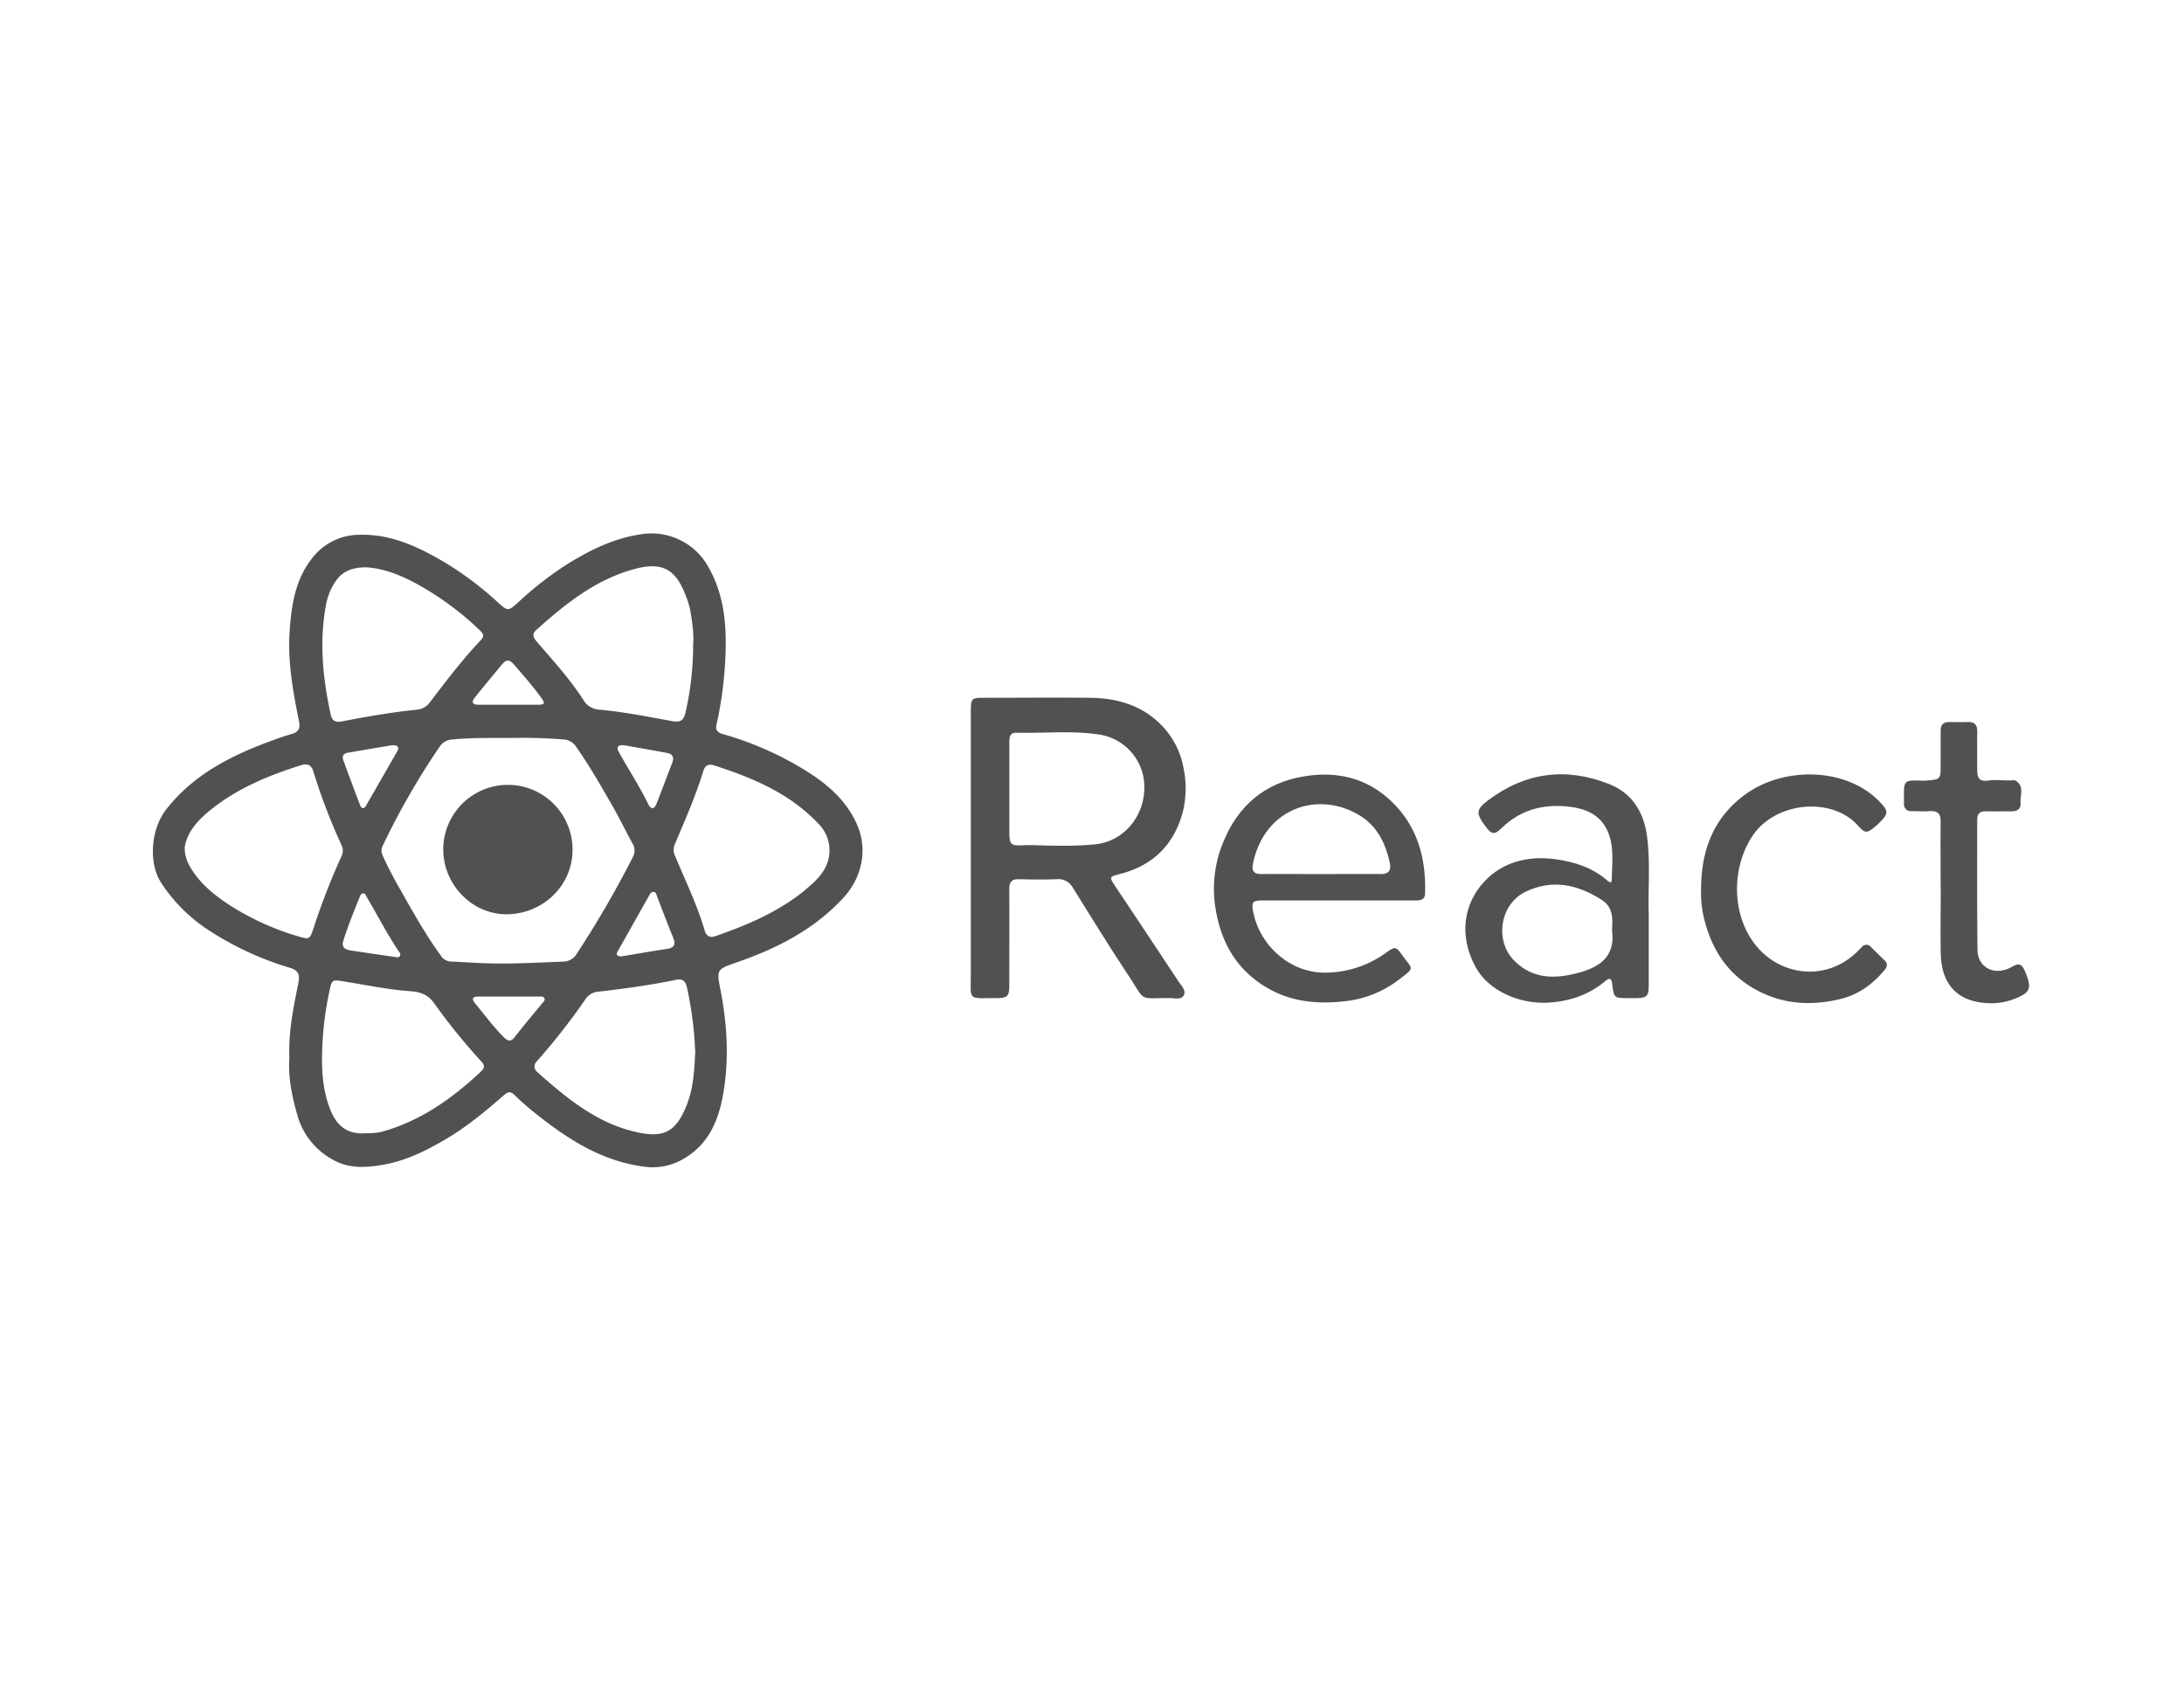 <svg id="gris" xmlns="http://www.w3.org/2000/svg" viewBox="0 0 792 612"><defs><style>.cls-1{fill:#515151;}</style></defs><title>Tema</title><g id="H0oDTJ"><path class="cls-1" d="M616.89,322.29c0-14.08,4.58-26.12,16.39-34.5,14.09-10,36.91-9.6,48.91,3.5,2.48,2.71,2.53,3.72,0,6.37a29.39,29.39,0,0,1-2.3,2.17c-3,2.42-3.57,2.35-6.16-.52-9.6-10.62-30.06-8.57-38.25,3.85-8.07,12.22-7.48,30.27,2.44,41,8.8,9.52,23.91,11.45,34.76,1.68.87-.78,1.66-1.62,2.48-2.45a2.1,2.1,0,0,1,3.32,0c1.67,1.62,3.31,3.26,5,4.88,1.35,1.3.73,2.51-.2,3.62-4.24,5.06-9.44,8.79-15.88,10.35-8.79,2.11-17.64,2.13-26.11-1.26-12.1-4.83-19.53-13.91-22.93-26.43A38.24,38.24,0,0,1,616.89,322.29Z"/><path class="cls-1" d="M703.75,321.7c0-7.92-.09-15.83,0-23.74.05-2.9-1-4-3.88-3.85-2.2.16-4.43,0-6.64,0a2.47,2.47,0,0,1-2.78-2.71c0-.53,0-1,0-1.58-.09-7-.09-7,6.93-6.74.42,0,.85,0,1.27-.06,5.09-.43,5.09-.43,5.1-5.63,0-4.12,0-8.23,0-12.35,0-2.25,1-3.29,3.26-3.24s4.44.06,6.65,0c2.45-.08,3.4,1.11,3.37,3.47q-.07,7,0,13.93c0,3.25,1,4.26,4.22,3.8,2.87-.4,5.69.13,8.53-.06a2.17,2.17,0,0,1,1.23.14c3.21,2.11,1.49,5.34,1.72,8.1.17,2.06-1.16,3-3.22,3-3.16,0-6.33.05-9.49,0-2.16,0-3,.93-3,3.06,0,15.72-.08,31.44.09,47.16.07,6.24,5.72,9.35,11.57,6.64,2.09-1,3.93-2.76,5.5.81,2.37,5.38,2.32,7.43-1.17,9.21a23.72,23.72,0,0,1-11.29,2.71c-11.49-.24-17.68-6.44-17.93-18-.17-8,0-16,0-24.05Z"/><path class="cls-1" d="M310.65,298.65c-4.25-9.38-12-15.44-20.5-20.46a118.24,118.24,0,0,0-27.56-11.89c-1.69-.48-3.31-1.06-2.79-3.4a139.72,139.72,0,0,0,3.2-23.48c.6-11.83-.08-23.35-6.21-34a23.53,23.53,0,0,0-23.67-11.79c-9.65,1.28-18.16,5.31-26.33,10.26A121.71,121.71,0,0,0,188,218.33c-3.55,3.24-3.88,3.32-7.05.46a120.66,120.66,0,0,0-19.09-14.53c-9.78-5.78-19.79-10.73-31.7-10.35a21.64,21.64,0,0,0-17.12,8.7c-6,7.65-7.36,16.93-8,26.24-.76,11,1.19,21.87,3.39,32.63.54,2.6-.17,4-2.73,4.68-2.74.77-5.42,1.75-8.09,2.74C83.32,274.23,70.06,281,60.33,293.42c-5.9,7.52-6.33,19.75-2,26.49a58.45,58.45,0,0,0,16.77,17,112.68,112.68,0,0,0,30,14c2.9.88,3.74,2.26,3.13,5.32-1.74,8.79-3.67,17.58-3.28,27.2-.53,6.71.82,13.76,2.82,20.67a26.4,26.4,0,0,0,14.11,17c5.39,2.65,11.1,2.22,16.74,1.29,8.25-1.37,15.64-5,22.78-9.19,7.78-4.53,14.68-10.27,21.43-16.17,1.39-1.21,2.4-1.34,3.77,0,2,2,4.14,3.91,6.35,5.7,12.18,9.84,25,18.41,41.1,20.35a21.91,21.91,0,0,0,13.68-2.81c8.62-4.87,12.47-13,14.25-22.18,2.53-13,1.82-26-.67-39-1.47-7.62-1.47-7.59,5.83-10.13,14.62-5.07,28.15-11.89,38.81-23.56C312.76,318,314.76,307.72,310.65,298.65ZM194.41,228.48c10.73-9.64,21.9-18.6,36.26-22.31,9.23-2.39,14.22.19,17.68,9a31.81,31.81,0,0,1,2,6.32c.73,4.36,1.35,8.77,1,12.29a108,108,0,0,1-2.74,24.46c-.6,2.81-1.71,3.81-4.79,3.25-8.91-1.63-17.81-3.41-26.85-4.21a7,7,0,0,1-5.4-3.47c-4.87-7.57-10.92-14.2-16.79-21C193.61,231.44,192.62,230.08,194.41,228.48ZM124.53,341c1.69-5.33,3.79-10.5,5.88-15.68.24-.57.43-1.27,1.15-1.37,1-.13,1.13.78,1.48,1.38,3.85,6.53,7.31,13.29,11.54,19.59.35.51.83,1,.44,1.71s-1.09.44-2.1.32c-5.12-.75-10.65-1.53-16.15-2.4C124.78,344.19,123.82,343.16,124.53,341Zm1.7-68.07c5.37-.95,10.76-1.84,15.68-2.68,2.51-.18,3,.72,2,2.42q-5.56,9.72-11.16,19.42c-.85,1.47-1.71,1.06-2.2-.23-2.07-5.4-4.07-10.82-6.07-16.25C123.9,274,124.77,273.14,126.23,272.88Zm18.69,49.24c-2.17-3.87-4.29-7.76-6.07-11.83a3.87,3.87,0,0,1-.11-3.58,268.69,268.69,0,0,1,20.81-36.18,5.61,5.61,0,0,1,4.51-2.44c6.74-.69,13.48-.54,22.6-.58,4.39-.07,11.13,0,17.87.59a5.59,5.59,0,0,1,4.4,2.63c4.93,7,9.14,14.43,13.4,21.84,2.46,4.3,4.6,8.79,7,13.15a4.93,4.93,0,0,1,.12,5.07,365.32,365.32,0,0,1-20.31,35,5.76,5.76,0,0,1-4.93,2.84c-9.28.35-18.55.89-27.83.6-4.32-.14-8.63-.47-13-.65a4.51,4.51,0,0,1-3.59-2.24C154.19,338.68,149.57,330.39,144.92,322.12Zm79.2,22.56c3.74-6.6,7.44-13.22,11.18-19.81.4-.71.8-1.65,1.82-1.49.86.13.94,1.05,1.2,1.72,1.91,4.91,3.74,9.85,5.74,14.71,1,2.4.67,3.76-2.13,4.19-5.51.84-11,1.8-16.51,2.71C223.72,346.8,223.23,346.25,224.12,344.68Zm19.7-68.27c-1.91,5-3.79,10-5.75,15-.84,2.16-2.07,2-3,.1-3.14-6.43-7.05-12.42-10.54-18.65-.91-1.63-1-2.88,1.76-2.69,5,.89,10.28,1.79,15.54,2.78C243.76,273.32,244.56,274.46,243.82,276.41Zm-61.57-35.75c1.31-1.6,2.58-1.51,3.91,0,3.58,4.14,7.22,8.22,10.4,12.7,1.29,1.82.47,2.12-1.2,2.12H173.54c-2.25,0-2.7-.93-1.32-2.65C175.53,248.76,178.9,244.72,182.25,240.66Zm-64-21.55a21.69,21.69,0,0,1,3.67-8.68c2.42-3.37,5.81-4.75,10.75-4.78,7.22.39,14.47,3.56,21.31,7.64a107.86,107.86,0,0,1,19.89,15.08c1.13,1.1,2.08,2,.53,3.64-6.69,7.06-12.56,14.79-18.45,22.5a6.47,6.47,0,0,1-4.74,2.77c-9.14.92-18.18,2.5-27.19,4.24-2.33.45-3.59-.13-4.11-2.53C117.05,245.79,115.7,232.53,118.27,219.11Zm-4.6,117.51c-1.28,4.05-1.6,4-5.7,2.79a96.32,96.32,0,0,1-25.46-11.77C77.14,324.1,72.19,320,68.9,314.22a13.06,13.06,0,0,1-1.91-7c.81-5.3,4.52-9.61,9-13.25,9.79-8,21.25-12.78,33.21-16.51,2.46-.76,3.78,0,4.49,2.45a215.93,215.93,0,0,0,10.17,26.56,4.5,4.5,0,0,1,0,3.94A253.34,253.34,0,0,0,113.67,336.62Zm61,51.65c-10.65,10-22.31,18.33-36.66,22.18a26,26,0,0,1-5,.38c-7.91.7-11.34-3.57-13.44-9.1C117,395,116.62,388,116.83,380.91A118.06,118.06,0,0,1,119.55,359c.83-3.79,1-3.79,4.85-3.19,8.21,1.3,16.36,3.05,24.68,3.62,3.53.24,6.3,1.38,8.49,4.51A221.31,221.31,0,0,0,174.65,385C175.71,386.19,175.79,387.19,174.63,388.27Zm12.08-12.35c-1.29,1.63-2.32,1.78-3.83.3-3.94-3.84-7.14-8.3-10.64-12.49-1.41-1.68-.81-2.42,1.19-2.43h11.06c3.69,0,7.37,0,11.06,0,.71,0,1.61-.12,1.9.76.22.66-.39,1.13-.79,1.62C193.33,367.76,190,371.79,186.71,375.92Zm62.6,23.95c-4.22,11-8.78,13.24-20.81,10-11.12-3-20.31-9.66-28.95-17.07-1.6-1.37-3.22-2.72-4.75-4.17a2.52,2.52,0,0,1-.1-3.91,236.19,236.19,0,0,0,17.72-22.65,6.09,6.09,0,0,1,4.56-2.55c9.43-1.07,18.83-2.37,28.12-4.29,2.45-.5,3.48.48,4,2.75a133.55,133.55,0,0,1,3,23.72C251.75,387.92,251.53,394.08,249.31,399.87Zm42.58-77.13c-9.61,7.82-20.85,12.63-32.46,16.64-1.95.67-3.28.09-3.89-2-2.77-9.44-7.09-18.27-10.85-27.31a5,5,0,0,1,.1-4.22c3.65-8.63,7.45-17.22,10.2-26.21.66-2.16,1.84-2.85,4-2.15,14.06,4.54,27.49,10.16,37.89,21.25a13.46,13.46,0,0,1,3.9,9.37C300.87,314.86,296.48,319,291.89,322.74Z"/><path class="cls-1" d="M404.58,321.57c-2.41-3.62-2.42-3.64,1.69-4.7,12-3.1,19.6-10.76,22.71-22.68a36,36,0,0,0,.21-15.7,29.7,29.7,0,0,0-9.37-16.86c-7-6.41-15.63-8.53-24.83-8.62-12.67-.12-25.34,0-38,0-4.73,0-4.92.2-4.93,5.07v49.41c0,15.2,0,30.41,0,45.61,0,9.82-1.35,8.81,9.07,8.81,4.36,0,4.88-.61,4.88-5,0-11.51.05-23,0-34.53,0-2.55.86-3.65,3.5-3.58,4.54.13,9.08.16,13.62,0a6.07,6.07,0,0,1,6,3.2c6.63,10.66,13.23,21.35,20.16,31.81,6.41,9.68,3.29,8,15,8.08,1.73,0,4.07.74,5-1s-.91-3.52-1.91-5Q416,338.66,404.58,321.57Zm-30.81-15.15c-.42,0-.84,0-1.26,0-6.48.33-6.48.33-6.48-6.26q0-7.12,0-14.24c0-5.7,0-11.4,0-17.1,0-1.79.38-3.2,2.56-3.14,9.9.25,19.84-.83,29.71.62a19.24,19.24,0,0,1,16.61,20.82c-.62,9.64-7.82,17.92-17.56,19C389.51,306.93,381.64,306.65,373.77,306.42Z"/><path class="cls-1" d="M506.26,292.28c-9.11-9.81-20.77-13-33.77-10.7-14.58,2.54-24.14,11.28-29.38,25a43.89,43.89,0,0,0-2.22,23.35c1.85,10.9,6.62,20.07,16,26.58,9.61,6.66,20.17,7.85,31.4,6.46a38.74,38.74,0,0,0,18.84-7.64c6.19-4.68,5.19-3.67,1.46-8.86-2.37-3.29-2.54-3.42-6-1a37.64,37.64,0,0,1-21.15,7.19c-13.4.53-24.52-9.77-26.93-21.79-.75-3.76-.39-4.36,3.38-4.37,9.18,0,18.37,0,27.55,0h27.87c1.83,0,3.4-.16,3.47-2.58C517.16,312.05,514.45,301.09,506.26,292.28Zm-5.66,24.65c-7.28-.08-14.56,0-21.84,0-7.07,0-14.14-.06-21.21,0-2.87,0-3.73-1-3.16-3.85,4-19.65,23.07-26.6,38.35-17.6,6.6,3.88,9.76,10.28,11.28,17.56C504.57,315.71,503.41,317,500.6,316.93Z"/><path class="cls-1" d="M597.28,303.28c-1.14-8.67-5.28-15.57-13.5-18.88-15.56-6.27-30.37-4.49-43.94,5.63-4.61,3.44-4.71,4.82-1.21,9.53,2.31,3.1,3.29,3.27,6,.63,6.5-6.35,14.43-8.57,23.23-7.81,6.43.56,12.29,2.53,15.17,9.1,2.47,5.63,1.49,11.63,1.47,17.5,0,1.53-1.06.81-1.72.24-5.38-4.7-11.89-6.74-18.76-7.68-9.76-1.33-19,.93-25.65,8-7.41,7.86-9.54,19.33-3.39,30.89,4.89,9.18,16.57,13.77,26.64,13.11,7.68-.5,14.66-2.84,20.61-7.88,1.39-1.17,2.15-1,2.39,1,.62,5.25.67,5.25,6,5.25,1,0,1.9,0,2.85,0,3.73-.08,4.4-.71,4.42-4.51,0-8,0-16,0-25.92C597.54,323.31,598.6,313.27,597.28,303.28Zm-24.62,49.38c-8.43,2.32-16.71,2.56-23.56-4.35-7.25-7.33-5.13-20.56,4.18-25,9.73-4.62,18.88-2.6,27.58,3,4.33,2.76,3.93,7.09,3.71,11C586,347.33,579.32,350.82,572.66,352.66Z"/><path class="cls-1" d="M207.62,308.21c0,12.91-10.84,23.36-24.13,23.29-12.44-.08-22.82-10.88-22.75-23.66a23.44,23.44,0,0,1,46.88.37Z"/></g></svg>
